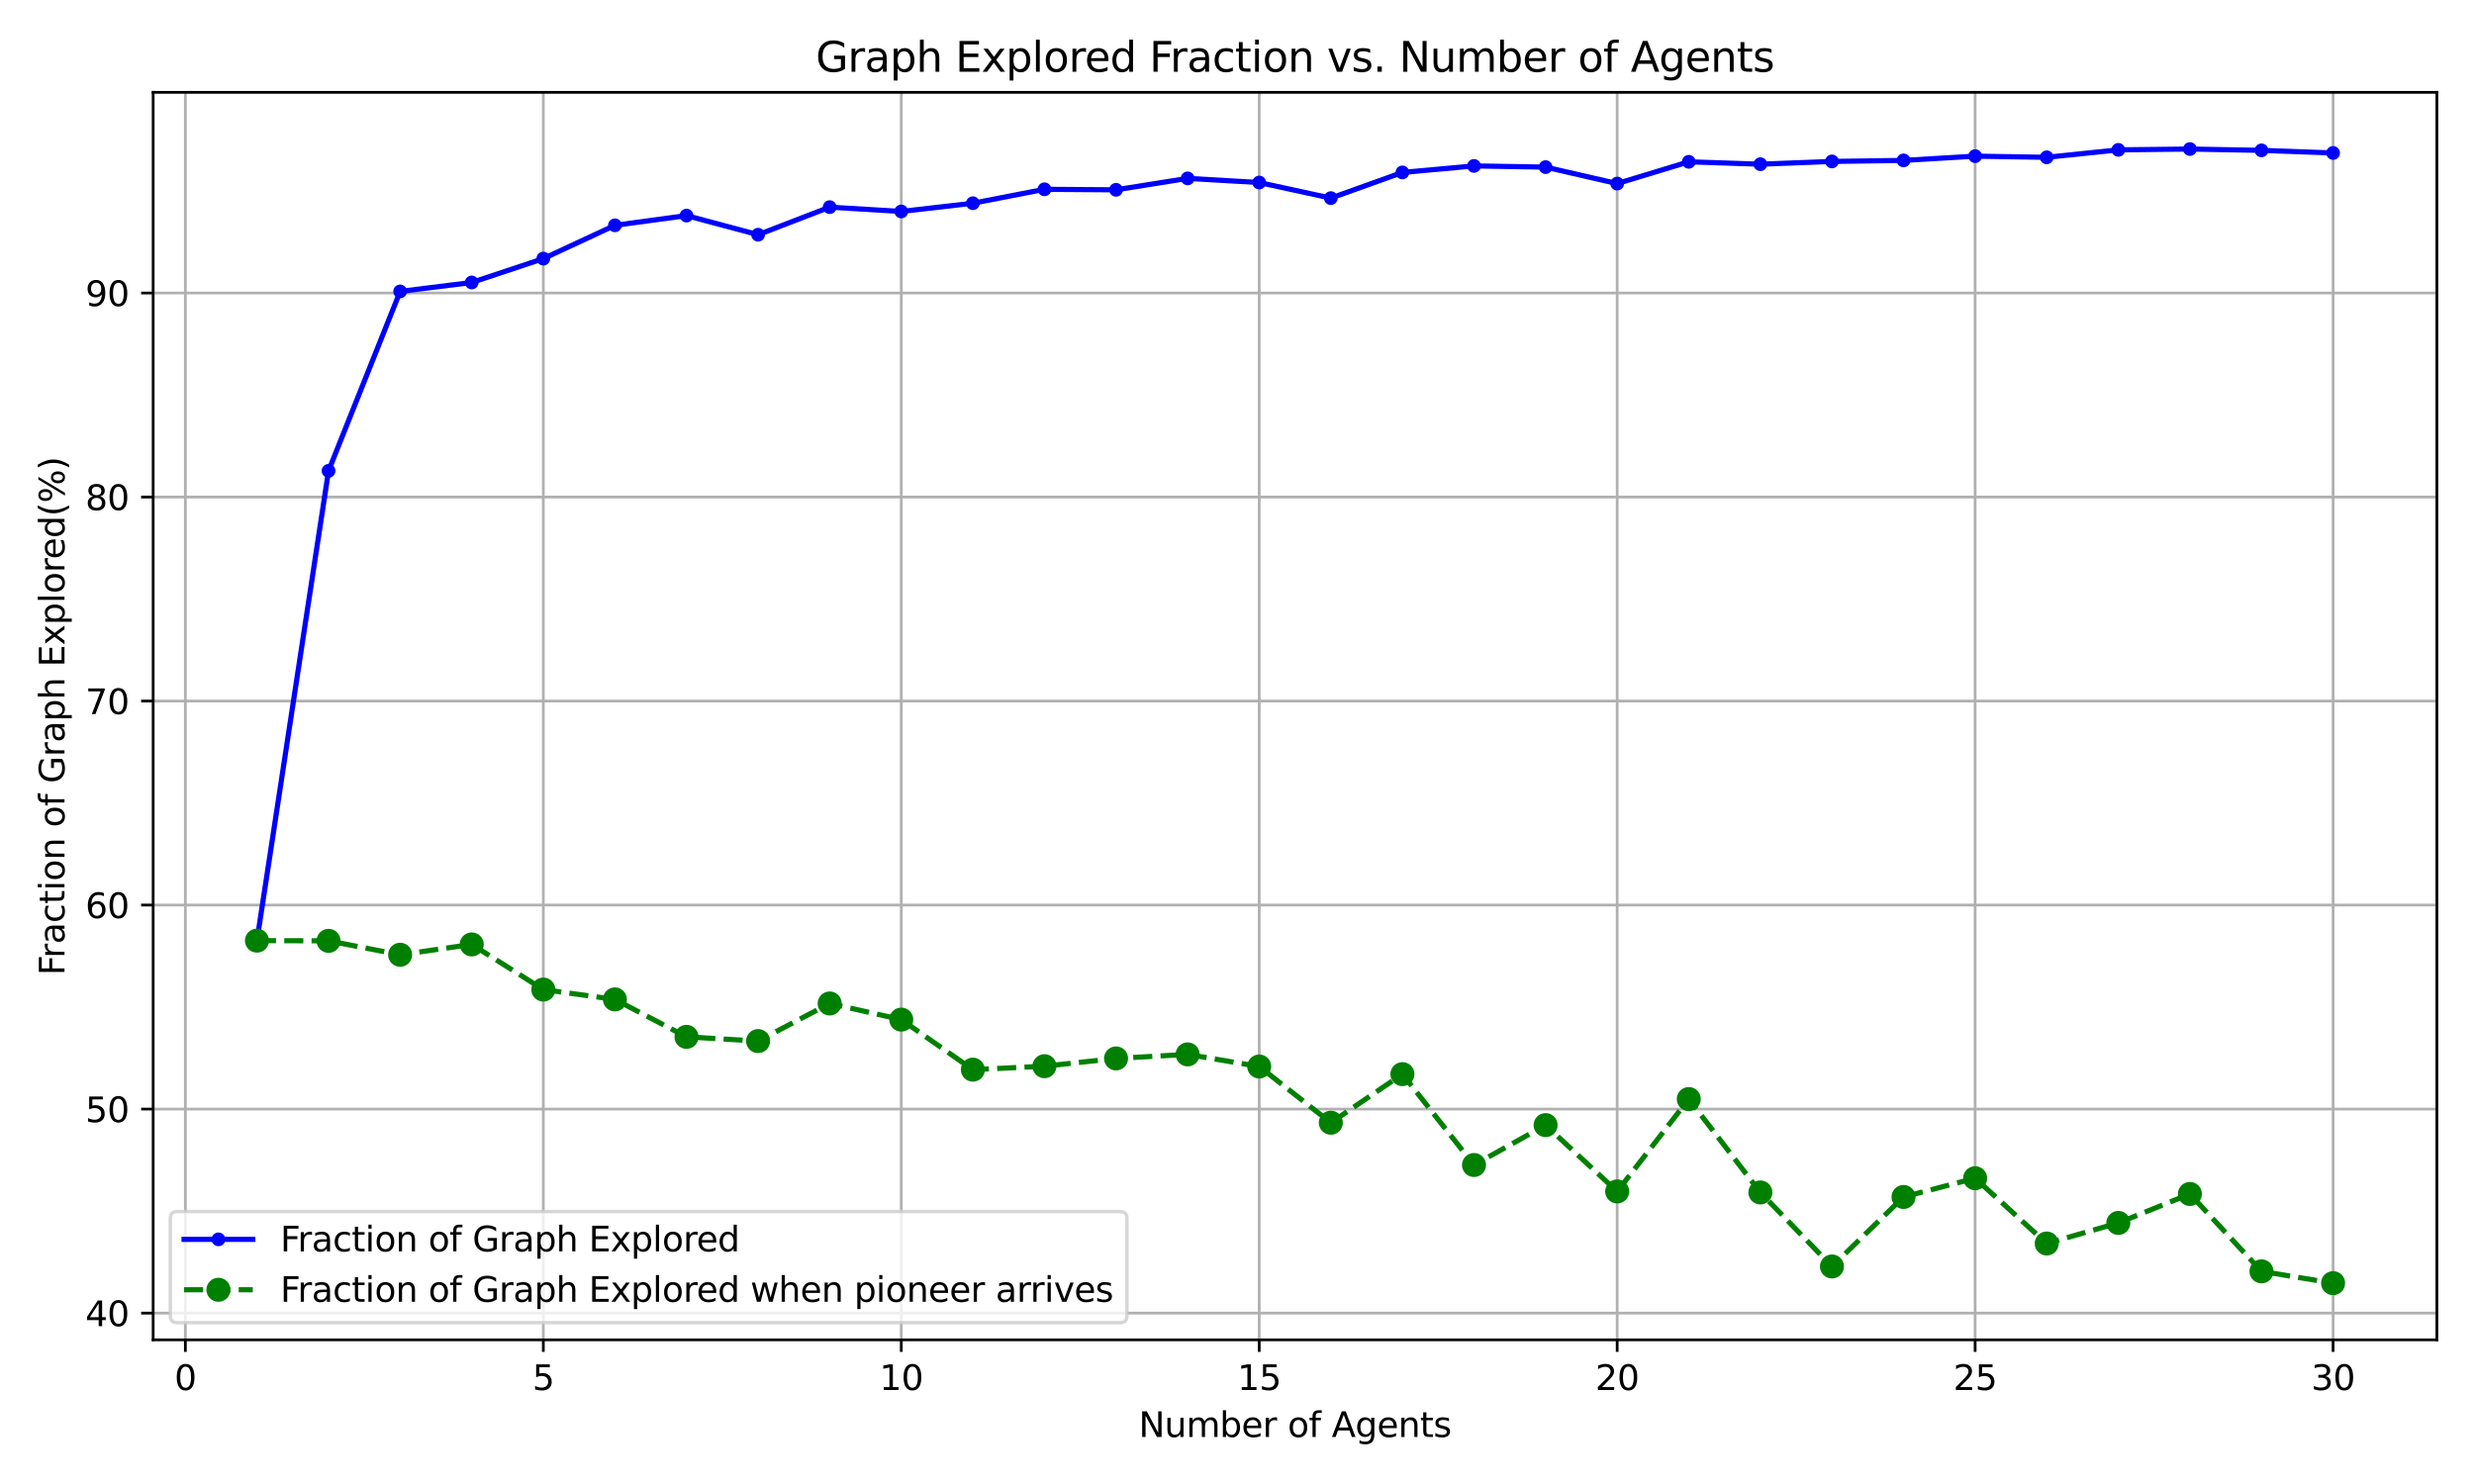 <?xml version="1.0" encoding="utf-8" standalone="no"?>
<!DOCTYPE svg PUBLIC "-//W3C//DTD SVG 1.1//EN"
  "http://www.w3.org/Graphics/SVG/1.1/DTD/svg11.dtd">
<svg xmlns:xlink="http://www.w3.org/1999/xlink" width="720pt" height="432pt" viewBox="0 0 720 432" xmlns="http://www.w3.org/2000/svg" version="1.1">
 <defs>
  <style type="text/css">*{stroke-linejoin: round; stroke-linecap: butt}</style>
 </defs>
 <g id="figure_1">
  <g id="patch_1">
   <path d="M 0 432 
L 720 432 
L 720 0 
L 0 0 
z
" style="fill: #ffffff"/>
  </g>
  <g id="axes_1">
   <g id="patch_2">
    <path d="M 44.57 390.04 
L 709.2 390.04 
L 709.2 26.88 
L 44.57 26.88 
z
" style="fill: #ffffff"/>
   </g>
   <g id="matplotlib.axis_1">
    <g id="xtick_1">
     <g id="line2d_1">
      <path d="M 53.946 390.04 
L 53.946 26.88 
" clip-path="url(#pbe8f9198aa)" style="fill: none; stroke: #b0b0b0; stroke-width: 0.8; stroke-linecap: square"/>
     </g>
     <g id="line2d_2">
      <defs>
       <path id="meb18d3964a" d="M 0 0 
L 0 3.5 
" style="stroke: #000000; stroke-width: 0.8"/>
      </defs>
      <g>
       <use xlink:href="#meb18d3964a" x="53.946" y="390.04" style="stroke: #000000; stroke-width: 0.8"/>
      </g>
     </g>
     <g id="text_1">
      <!-- 0 -->
      <g transform="translate(50.764 404.638) scale(0.1 -0.1)">
       <defs>
        <path id="DejaVuSans-30" d="M 2034 4250 
Q 1547 4250 1301 3770 
Q 1056 3291 1056 2328 
Q 1056 1369 1301 889 
Q 1547 409 2034 409 
Q 2525 409 2770 889 
Q 3016 1369 3016 2328 
Q 3016 3291 2770 3770 
Q 2525 4250 2034 4250 
z
M 2034 4750 
Q 2819 4750 3233 4129 
Q 3647 3509 3647 2328 
Q 3647 1150 3233 529 
Q 2819 -91 2034 -91 
Q 1250 -91 836 529 
Q 422 1150 422 2328 
Q 422 3509 836 4129 
Q 1250 4750 2034 4750 
z
" transform="scale(0.016)"/>
       </defs>
       <use xlink:href="#DejaVuSans-30"/>
      </g>
     </g>
    </g>
    <g id="xtick_2">
     <g id="line2d_3">
      <path d="M 158.12 390.04 
L 158.12 26.88 
" clip-path="url(#pbe8f9198aa)" style="fill: none; stroke: #b0b0b0; stroke-width: 0.8; stroke-linecap: square"/>
     </g>
     <g id="line2d_4">
      <g>
       <use xlink:href="#meb18d3964a" x="158.12" y="390.04" style="stroke: #000000; stroke-width: 0.8"/>
      </g>
     </g>
     <g id="text_2">
      <!-- 5 -->
      <g transform="translate(154.938 404.638) scale(0.1 -0.1)">
       <defs>
        <path id="DejaVuSans-35" d="M 691 4666 
L 3169 4666 
L 3169 4134 
L 1269 4134 
L 1269 2991 
Q 1406 3038 1543 3061 
Q 1681 3084 1819 3084 
Q 2600 3084 3056 2656 
Q 3513 2228 3513 1497 
Q 3513 744 3044 326 
Q 2575 -91 1722 -91 
Q 1428 -91 1123 -41 
Q 819 9 494 109 
L 494 744 
Q 775 591 1075 516 
Q 1375 441 1709 441 
Q 2250 441 2565 725 
Q 2881 1009 2881 1497 
Q 2881 1984 2565 2268 
Q 2250 2553 1709 2553 
Q 1456 2553 1204 2497 
Q 953 2441 691 2322 
L 691 4666 
z
" transform="scale(0.016)"/>
       </defs>
       <use xlink:href="#DejaVuSans-35"/>
      </g>
     </g>
    </g>
    <g id="xtick_3">
     <g id="line2d_5">
      <path d="M 262.294 390.04 
L 262.294 26.88 
" clip-path="url(#pbe8f9198aa)" style="fill: none; stroke: #b0b0b0; stroke-width: 0.8; stroke-linecap: square"/>
     </g>
     <g id="line2d_6">
      <g>
       <use xlink:href="#meb18d3964a" x="262.294" y="390.04" style="stroke: #000000; stroke-width: 0.8"/>
      </g>
     </g>
     <g id="text_3">
      <!-- 10 -->
      <g transform="translate(255.931 404.638) scale(0.1 -0.1)">
       <defs>
        <path id="DejaVuSans-31" d="M 794 531 
L 1825 531 
L 1825 4091 
L 703 3866 
L 703 4441 
L 1819 4666 
L 2450 4666 
L 2450 531 
L 3481 531 
L 3481 0 
L 794 0 
L 794 531 
z
" transform="scale(0.016)"/>
       </defs>
       <use xlink:href="#DejaVuSans-31"/>
       <use xlink:href="#DejaVuSans-30" x="63.623"/>
      </g>
     </g>
    </g>
    <g id="xtick_4">
     <g id="line2d_7">
      <path d="M 366.468 390.04 
L 366.468 26.88 
" clip-path="url(#pbe8f9198aa)" style="fill: none; stroke: #b0b0b0; stroke-width: 0.8; stroke-linecap: square"/>
     </g>
     <g id="line2d_8">
      <g>
       <use xlink:href="#meb18d3964a" x="366.468" y="390.04" style="stroke: #000000; stroke-width: 0.8"/>
      </g>
     </g>
     <g id="text_4">
      <!-- 15 -->
      <g transform="translate(360.105 404.638) scale(0.1 -0.1)">
       <use xlink:href="#DejaVuSans-31"/>
       <use xlink:href="#DejaVuSans-35" x="63.623"/>
      </g>
     </g>
    </g>
    <g id="xtick_5">
     <g id="line2d_9">
      <path d="M 470.642 390.04 
L 470.642 26.88 
" clip-path="url(#pbe8f9198aa)" style="fill: none; stroke: #b0b0b0; stroke-width: 0.8; stroke-linecap: square"/>
     </g>
     <g id="line2d_10">
      <g>
       <use xlink:href="#meb18d3964a" x="470.642" y="390.04" style="stroke: #000000; stroke-width: 0.8"/>
      </g>
     </g>
     <g id="text_5">
      <!-- 20 -->
      <g transform="translate(464.279 404.638) scale(0.1 -0.1)">
       <defs>
        <path id="DejaVuSans-32" d="M 1228 531 
L 3431 531 
L 3431 0 
L 469 0 
L 469 531 
Q 828 903 1448 1529 
Q 2069 2156 2228 2338 
Q 2531 2678 2651 2914 
Q 2772 3150 2772 3378 
Q 2772 3750 2511 3984 
Q 2250 4219 1831 4219 
Q 1534 4219 1204 4116 
Q 875 4013 500 3803 
L 500 4441 
Q 881 4594 1212 4672 
Q 1544 4750 1819 4750 
Q 2544 4750 2975 4387 
Q 3406 4025 3406 3419 
Q 3406 3131 3298 2873 
Q 3191 2616 2906 2266 
Q 2828 2175 2409 1742 
Q 1991 1309 1228 531 
z
" transform="scale(0.016)"/>
       </defs>
       <use xlink:href="#DejaVuSans-32"/>
       <use xlink:href="#DejaVuSans-30" x="63.623"/>
      </g>
     </g>
    </g>
    <g id="xtick_6">
     <g id="line2d_11">
      <path d="M 574.816 390.04 
L 574.816 26.88 
" clip-path="url(#pbe8f9198aa)" style="fill: none; stroke: #b0b0b0; stroke-width: 0.8; stroke-linecap: square"/>
     </g>
     <g id="line2d_12">
      <g>
       <use xlink:href="#meb18d3964a" x="574.816" y="390.04" style="stroke: #000000; stroke-width: 0.8"/>
      </g>
     </g>
     <g id="text_6">
      <!-- 25 -->
      <g transform="translate(568.453 404.638) scale(0.1 -0.1)">
       <use xlink:href="#DejaVuSans-32"/>
       <use xlink:href="#DejaVuSans-35" x="63.623"/>
      </g>
     </g>
    </g>
    <g id="xtick_7">
     <g id="line2d_13">
      <path d="M 678.99 390.04 
L 678.99 26.88 
" clip-path="url(#pbe8f9198aa)" style="fill: none; stroke: #b0b0b0; stroke-width: 0.8; stroke-linecap: square"/>
     </g>
     <g id="line2d_14">
      <g>
       <use xlink:href="#meb18d3964a" x="678.99" y="390.04" style="stroke: #000000; stroke-width: 0.8"/>
      </g>
     </g>
     <g id="text_7">
      <!-- 30 -->
      <g transform="translate(672.627 404.638) scale(0.1 -0.1)">
       <defs>
        <path id="DejaVuSans-33" d="M 2597 2516 
Q 3050 2419 3304 2112 
Q 3559 1806 3559 1356 
Q 3559 666 3084 287 
Q 2609 -91 1734 -91 
Q 1441 -91 1130 -33 
Q 819 25 488 141 
L 488 750 
Q 750 597 1062 519 
Q 1375 441 1716 441 
Q 2309 441 2620 675 
Q 2931 909 2931 1356 
Q 2931 1769 2642 2001 
Q 2353 2234 1838 2234 
L 1294 2234 
L 1294 2753 
L 1863 2753 
Q 2328 2753 2575 2939 
Q 2822 3125 2822 3475 
Q 2822 3834 2567 4026 
Q 2313 4219 1838 4219 
Q 1578 4219 1281 4162 
Q 984 4106 628 3988 
L 628 4550 
Q 988 4650 1302 4700 
Q 1616 4750 1894 4750 
Q 2613 4750 3031 4423 
Q 3450 4097 3450 3541 
Q 3450 3153 3228 2886 
Q 3006 2619 2597 2516 
z
" transform="scale(0.016)"/>
       </defs>
       <use xlink:href="#DejaVuSans-33"/>
       <use xlink:href="#DejaVuSans-30" x="63.623"/>
      </g>
     </g>
    </g>
    <g id="text_8">
     <!-- Number of Agents -->
     <g transform="translate(331.397 418.317) scale(0.1 -0.1)">
      <defs>
       <path id="DejaVuSans-4e" d="M 628 4666 
L 1478 4666 
L 3547 763 
L 3547 4666 
L 4159 4666 
L 4159 0 
L 3309 0 
L 1241 3903 
L 1241 0 
L 628 0 
L 628 4666 
z
" transform="scale(0.016)"/>
       <path id="DejaVuSans-75" d="M 544 1381 
L 544 3500 
L 1119 3500 
L 1119 1403 
Q 1119 906 1312 657 
Q 1506 409 1894 409 
Q 2359 409 2629 706 
Q 2900 1003 2900 1516 
L 2900 3500 
L 3475 3500 
L 3475 0 
L 2900 0 
L 2900 538 
Q 2691 219 2414 64 
Q 2138 -91 1772 -91 
Q 1169 -91 856 284 
Q 544 659 544 1381 
z
M 1991 3584 
L 1991 3584 
z
" transform="scale(0.016)"/>
       <path id="DejaVuSans-6d" d="M 3328 2828 
Q 3544 3216 3844 3400 
Q 4144 3584 4550 3584 
Q 5097 3584 5394 3201 
Q 5691 2819 5691 2113 
L 5691 0 
L 5113 0 
L 5113 2094 
Q 5113 2597 4934 2840 
Q 4756 3084 4391 3084 
Q 3944 3084 3684 2787 
Q 3425 2491 3425 1978 
L 3425 0 
L 2847 0 
L 2847 2094 
Q 2847 2600 2669 2842 
Q 2491 3084 2119 3084 
Q 1678 3084 1418 2786 
Q 1159 2488 1159 1978 
L 1159 0 
L 581 0 
L 581 3500 
L 1159 3500 
L 1159 2956 
Q 1356 3278 1631 3431 
Q 1906 3584 2284 3584 
Q 2666 3584 2933 3390 
Q 3200 3197 3328 2828 
z
" transform="scale(0.016)"/>
       <path id="DejaVuSans-62" d="M 3116 1747 
Q 3116 2381 2855 2742 
Q 2594 3103 2138 3103 
Q 1681 3103 1420 2742 
Q 1159 2381 1159 1747 
Q 1159 1113 1420 752 
Q 1681 391 2138 391 
Q 2594 391 2855 752 
Q 3116 1113 3116 1747 
z
M 1159 2969 
Q 1341 3281 1617 3432 
Q 1894 3584 2278 3584 
Q 2916 3584 3314 3078 
Q 3713 2572 3713 1747 
Q 3713 922 3314 415 
Q 2916 -91 2278 -91 
Q 1894 -91 1617 61 
Q 1341 213 1159 525 
L 1159 0 
L 581 0 
L 581 4863 
L 1159 4863 
L 1159 2969 
z
" transform="scale(0.016)"/>
       <path id="DejaVuSans-65" d="M 3597 1894 
L 3597 1613 
L 953 1613 
Q 991 1019 1311 708 
Q 1631 397 2203 397 
Q 2534 397 2845 478 
Q 3156 559 3463 722 
L 3463 178 
Q 3153 47 2828 -22 
Q 2503 -91 2169 -91 
Q 1331 -91 842 396 
Q 353 884 353 1716 
Q 353 2575 817 3079 
Q 1281 3584 2069 3584 
Q 2775 3584 3186 3129 
Q 3597 2675 3597 1894 
z
M 3022 2063 
Q 3016 2534 2758 2815 
Q 2500 3097 2075 3097 
Q 1594 3097 1305 2825 
Q 1016 2553 972 2059 
L 3022 2063 
z
" transform="scale(0.016)"/>
       <path id="DejaVuSans-72" d="M 2631 2963 
Q 2534 3019 2420 3045 
Q 2306 3072 2169 3072 
Q 1681 3072 1420 2755 
Q 1159 2438 1159 1844 
L 1159 0 
L 581 0 
L 581 3500 
L 1159 3500 
L 1159 2956 
Q 1341 3275 1631 3429 
Q 1922 3584 2338 3584 
Q 2397 3584 2469 3576 
Q 2541 3569 2628 3553 
L 2631 2963 
z
" transform="scale(0.016)"/>
       <path id="DejaVuSans-20" transform="scale(0.016)"/>
       <path id="DejaVuSans-6f" d="M 1959 3097 
Q 1497 3097 1228 2736 
Q 959 2375 959 1747 
Q 959 1119 1226 758 
Q 1494 397 1959 397 
Q 2419 397 2687 759 
Q 2956 1122 2956 1747 
Q 2956 2369 2687 2733 
Q 2419 3097 1959 3097 
z
M 1959 3584 
Q 2709 3584 3137 3096 
Q 3566 2609 3566 1747 
Q 3566 888 3137 398 
Q 2709 -91 1959 -91 
Q 1206 -91 779 398 
Q 353 888 353 1747 
Q 353 2609 779 3096 
Q 1206 3584 1959 3584 
z
" transform="scale(0.016)"/>
       <path id="DejaVuSans-66" d="M 2375 4863 
L 2375 4384 
L 1825 4384 
Q 1516 4384 1395 4259 
Q 1275 4134 1275 3809 
L 1275 3500 
L 2222 3500 
L 2222 3053 
L 1275 3053 
L 1275 0 
L 697 0 
L 697 3053 
L 147 3053 
L 147 3500 
L 697 3500 
L 697 3744 
Q 697 4328 969 4595 
Q 1241 4863 1831 4863 
L 2375 4863 
z
" transform="scale(0.016)"/>
       <path id="DejaVuSans-41" d="M 2188 4044 
L 1331 1722 
L 3047 1722 
L 2188 4044 
z
M 1831 4666 
L 2547 4666 
L 4325 0 
L 3669 0 
L 3244 1197 
L 1141 1197 
L 716 0 
L 50 0 
L 1831 4666 
z
" transform="scale(0.016)"/>
       <path id="DejaVuSans-67" d="M 2906 1791 
Q 2906 2416 2648 2759 
Q 2391 3103 1925 3103 
Q 1463 3103 1205 2759 
Q 947 2416 947 1791 
Q 947 1169 1205 825 
Q 1463 481 1925 481 
Q 2391 481 2648 825 
Q 2906 1169 2906 1791 
z
M 3481 434 
Q 3481 -459 3084 -895 
Q 2688 -1331 1869 -1331 
Q 1566 -1331 1297 -1286 
Q 1028 -1241 775 -1147 
L 775 -588 
Q 1028 -725 1275 -790 
Q 1522 -856 1778 -856 
Q 2344 -856 2625 -561 
Q 2906 -266 2906 331 
L 2906 616 
Q 2728 306 2450 153 
Q 2172 0 1784 0 
Q 1141 0 747 490 
Q 353 981 353 1791 
Q 353 2603 747 3093 
Q 1141 3584 1784 3584 
Q 2172 3584 2450 3431 
Q 2728 3278 2906 2969 
L 2906 3500 
L 3481 3500 
L 3481 434 
z
" transform="scale(0.016)"/>
       <path id="DejaVuSans-6e" d="M 3513 2113 
L 3513 0 
L 2938 0 
L 2938 2094 
Q 2938 2591 2744 2837 
Q 2550 3084 2163 3084 
Q 1697 3084 1428 2787 
Q 1159 2491 1159 1978 
L 1159 0 
L 581 0 
L 581 3500 
L 1159 3500 
L 1159 2956 
Q 1366 3272 1645 3428 
Q 1925 3584 2291 3584 
Q 2894 3584 3203 3211 
Q 3513 2838 3513 2113 
z
" transform="scale(0.016)"/>
       <path id="DejaVuSans-74" d="M 1172 4494 
L 1172 3500 
L 2356 3500 
L 2356 3053 
L 1172 3053 
L 1172 1153 
Q 1172 725 1289 603 
Q 1406 481 1766 481 
L 2356 481 
L 2356 0 
L 1766 0 
Q 1100 0 847 248 
Q 594 497 594 1153 
L 594 3053 
L 172 3053 
L 172 3500 
L 594 3500 
L 594 4494 
L 1172 4494 
z
" transform="scale(0.016)"/>
       <path id="DejaVuSans-73" d="M 2834 3397 
L 2834 2853 
Q 2591 2978 2328 3040 
Q 2066 3103 1784 3103 
Q 1356 3103 1142 2972 
Q 928 2841 928 2578 
Q 928 2378 1081 2264 
Q 1234 2150 1697 2047 
L 1894 2003 
Q 2506 1872 2764 1633 
Q 3022 1394 3022 966 
Q 3022 478 2636 193 
Q 2250 -91 1575 -91 
Q 1294 -91 989 -36 
Q 684 19 347 128 
L 347 722 
Q 666 556 975 473 
Q 1284 391 1588 391 
Q 1994 391 2212 530 
Q 2431 669 2431 922 
Q 2431 1156 2273 1281 
Q 2116 1406 1581 1522 
L 1381 1569 
Q 847 1681 609 1914 
Q 372 2147 372 2553 
Q 372 3047 722 3315 
Q 1072 3584 1716 3584 
Q 2034 3584 2315 3537 
Q 2597 3491 2834 3397 
z
" transform="scale(0.016)"/>
      </defs>
      <use xlink:href="#DejaVuSans-4e"/>
      <use xlink:href="#DejaVuSans-75" x="74.805"/>
      <use xlink:href="#DejaVuSans-6d" x="138.184"/>
      <use xlink:href="#DejaVuSans-62" x="235.596"/>
      <use xlink:href="#DejaVuSans-65" x="299.072"/>
      <use xlink:href="#DejaVuSans-72" x="360.596"/>
      <use xlink:href="#DejaVuSans-20" x="401.709"/>
      <use xlink:href="#DejaVuSans-6f" x="433.496"/>
      <use xlink:href="#DejaVuSans-66" x="494.678"/>
      <use xlink:href="#DejaVuSans-20" x="529.883"/>
      <use xlink:href="#DejaVuSans-41" x="561.67"/>
      <use xlink:href="#DejaVuSans-67" x="630.078"/>
      <use xlink:href="#DejaVuSans-65" x="693.555"/>
      <use xlink:href="#DejaVuSans-6e" x="755.078"/>
      <use xlink:href="#DejaVuSans-74" x="818.457"/>
      <use xlink:href="#DejaVuSans-73" x="857.666"/>
     </g>
    </g>
   </g>
   <g id="matplotlib.axis_2">
    <g id="ytick_1">
     <g id="line2d_15">
      <path d="M 44.57 382.248 
L 709.2 382.248 
" clip-path="url(#pbe8f9198aa)" style="fill: none; stroke: #b0b0b0; stroke-width: 0.8; stroke-linecap: square"/>
     </g>
     <g id="line2d_16">
      <defs>
       <path id="m10acac7d52" d="M 0 0 
L -3.5 0 
" style="stroke: #000000; stroke-width: 0.8"/>
      </defs>
      <g>
       <use xlink:href="#m10acac7d52" x="44.57" y="382.248" style="stroke: #000000; stroke-width: 0.8"/>
      </g>
     </g>
     <g id="text_9">
      <!-- 40 -->
      <g transform="translate(24.845 386.047) scale(0.1 -0.1)">
       <defs>
        <path id="DejaVuSans-34" d="M 2419 4116 
L 825 1625 
L 2419 1625 
L 2419 4116 
z
M 2253 4666 
L 3047 4666 
L 3047 1625 
L 3713 1625 
L 3713 1100 
L 3047 1100 
L 3047 0 
L 2419 0 
L 2419 1100 
L 313 1100 
L 313 1709 
L 2253 4666 
z
" transform="scale(0.016)"/>
       </defs>
       <use xlink:href="#DejaVuSans-34"/>
       <use xlink:href="#DejaVuSans-30" x="63.623"/>
      </g>
     </g>
    </g>
    <g id="ytick_2">
     <g id="line2d_17">
      <path d="M 44.57 322.857 
L 709.2 322.857 
" clip-path="url(#pbe8f9198aa)" style="fill: none; stroke: #b0b0b0; stroke-width: 0.8; stroke-linecap: square"/>
     </g>
     <g id="line2d_18">
      <g>
       <use xlink:href="#m10acac7d52" x="44.57" y="322.857" style="stroke: #000000; stroke-width: 0.8"/>
      </g>
     </g>
     <g id="text_10">
      <!-- 50 -->
      <g transform="translate(24.845 326.656) scale(0.1 -0.1)">
       <use xlink:href="#DejaVuSans-35"/>
       <use xlink:href="#DejaVuSans-30" x="63.623"/>
      </g>
     </g>
    </g>
    <g id="ytick_3">
     <g id="line2d_19">
      <path d="M 44.57 263.467 
L 709.2 263.467 
" clip-path="url(#pbe8f9198aa)" style="fill: none; stroke: #b0b0b0; stroke-width: 0.8; stroke-linecap: square"/>
     </g>
     <g id="line2d_20">
      <g>
       <use xlink:href="#m10acac7d52" x="44.57" y="263.467" style="stroke: #000000; stroke-width: 0.8"/>
      </g>
     </g>
     <g id="text_11">
      <!-- 60 -->
      <g transform="translate(24.845 267.266) scale(0.1 -0.1)">
       <defs>
        <path id="DejaVuSans-36" d="M 2113 2584 
Q 1688 2584 1439 2293 
Q 1191 2003 1191 1497 
Q 1191 994 1439 701 
Q 1688 409 2113 409 
Q 2538 409 2786 701 
Q 3034 994 3034 1497 
Q 3034 2003 2786 2293 
Q 2538 2584 2113 2584 
z
M 3366 4563 
L 3366 3988 
Q 3128 4100 2886 4159 
Q 2644 4219 2406 4219 
Q 1781 4219 1451 3797 
Q 1122 3375 1075 2522 
Q 1259 2794 1537 2939 
Q 1816 3084 2150 3084 
Q 2853 3084 3261 2657 
Q 3669 2231 3669 1497 
Q 3669 778 3244 343 
Q 2819 -91 2113 -91 
Q 1303 -91 875 529 
Q 447 1150 447 2328 
Q 447 3434 972 4092 
Q 1497 4750 2381 4750 
Q 2619 4750 2861 4703 
Q 3103 4656 3366 4563 
z
" transform="scale(0.016)"/>
       </defs>
       <use xlink:href="#DejaVuSans-36"/>
       <use xlink:href="#DejaVuSans-30" x="63.623"/>
      </g>
     </g>
    </g>
    <g id="ytick_4">
     <g id="line2d_21">
      <path d="M 44.57 204.076 
L 709.2 204.076 
" clip-path="url(#pbe8f9198aa)" style="fill: none; stroke: #b0b0b0; stroke-width: 0.8; stroke-linecap: square"/>
     </g>
     <g id="line2d_22">
      <g>
       <use xlink:href="#m10acac7d52" x="44.57" y="204.076" style="stroke: #000000; stroke-width: 0.8"/>
      </g>
     </g>
     <g id="text_12">
      <!-- 70 -->
      <g transform="translate(24.845 207.876) scale(0.1 -0.1)">
       <defs>
        <path id="DejaVuSans-37" d="M 525 4666 
L 3525 4666 
L 3525 4397 
L 1831 0 
L 1172 0 
L 2766 4134 
L 525 4134 
L 525 4666 
z
" transform="scale(0.016)"/>
       </defs>
       <use xlink:href="#DejaVuSans-37"/>
       <use xlink:href="#DejaVuSans-30" x="63.623"/>
      </g>
     </g>
    </g>
    <g id="ytick_5">
     <g id="line2d_23">
      <path d="M 44.57 144.686 
L 709.2 144.686 
" clip-path="url(#pbe8f9198aa)" style="fill: none; stroke: #b0b0b0; stroke-width: 0.8; stroke-linecap: square"/>
     </g>
     <g id="line2d_24">
      <g>
       <use xlink:href="#m10acac7d52" x="44.57" y="144.686" style="stroke: #000000; stroke-width: 0.8"/>
      </g>
     </g>
     <g id="text_13">
      <!-- 80 -->
      <g transform="translate(24.845 148.485) scale(0.1 -0.1)">
       <defs>
        <path id="DejaVuSans-38" d="M 2034 2216 
Q 1584 2216 1326 1975 
Q 1069 1734 1069 1313 
Q 1069 891 1326 650 
Q 1584 409 2034 409 
Q 2484 409 2743 651 
Q 3003 894 3003 1313 
Q 3003 1734 2745 1975 
Q 2488 2216 2034 2216 
z
M 1403 2484 
Q 997 2584 770 2862 
Q 544 3141 544 3541 
Q 544 4100 942 4425 
Q 1341 4750 2034 4750 
Q 2731 4750 3128 4425 
Q 3525 4100 3525 3541 
Q 3525 3141 3298 2862 
Q 3072 2584 2669 2484 
Q 3125 2378 3379 2068 
Q 3634 1759 3634 1313 
Q 3634 634 3220 271 
Q 2806 -91 2034 -91 
Q 1263 -91 848 271 
Q 434 634 434 1313 
Q 434 1759 690 2068 
Q 947 2378 1403 2484 
z
M 1172 3481 
Q 1172 3119 1398 2916 
Q 1625 2713 2034 2713 
Q 2441 2713 2670 2916 
Q 2900 3119 2900 3481 
Q 2900 3844 2670 4047 
Q 2441 4250 2034 4250 
Q 1625 4250 1398 4047 
Q 1172 3844 1172 3481 
z
" transform="scale(0.016)"/>
       </defs>
       <use xlink:href="#DejaVuSans-38"/>
       <use xlink:href="#DejaVuSans-30" x="63.623"/>
      </g>
     </g>
    </g>
    <g id="ytick_6">
     <g id="line2d_25">
      <path d="M 44.57 85.296 
L 709.2 85.296 
" clip-path="url(#pbe8f9198aa)" style="fill: none; stroke: #b0b0b0; stroke-width: 0.8; stroke-linecap: square"/>
     </g>
     <g id="line2d_26">
      <g>
       <use xlink:href="#m10acac7d52" x="44.57" y="85.296" style="stroke: #000000; stroke-width: 0.8"/>
      </g>
     </g>
     <g id="text_14">
      <!-- 90 -->
      <g transform="translate(24.845 89.095) scale(0.1 -0.1)">
       <defs>
        <path id="DejaVuSans-39" d="M 703 97 
L 703 672 
Q 941 559 1184 500 
Q 1428 441 1663 441 
Q 2288 441 2617 861 
Q 2947 1281 2994 2138 
Q 2813 1869 2534 1725 
Q 2256 1581 1919 1581 
Q 1219 1581 811 2004 
Q 403 2428 403 3163 
Q 403 3881 828 4315 
Q 1253 4750 1959 4750 
Q 2769 4750 3195 4129 
Q 3622 3509 3622 2328 
Q 3622 1225 3098 567 
Q 2575 -91 1691 -91 
Q 1453 -91 1209 -44 
Q 966 3 703 97 
z
M 1959 2075 
Q 2384 2075 2632 2365 
Q 2881 2656 2881 3163 
Q 2881 3666 2632 3958 
Q 2384 4250 1959 4250 
Q 1534 4250 1286 3958 
Q 1038 3666 1038 3163 
Q 1038 2656 1286 2365 
Q 1534 2075 1959 2075 
z
" transform="scale(0.016)"/>
       </defs>
       <use xlink:href="#DejaVuSans-39"/>
       <use xlink:href="#DejaVuSans-30" x="63.623"/>
      </g>
     </g>
    </g>
    <g id="text_15">
     <!-- Fraction of Graph Explored(%) -->
     <g transform="translate(18.765 283.93) rotate(-90) scale(0.1 -0.1)">
      <defs>
       <path id="DejaVuSans-46" d="M 628 4666 
L 3309 4666 
L 3309 4134 
L 1259 4134 
L 1259 2759 
L 3109 2759 
L 3109 2228 
L 1259 2228 
L 1259 0 
L 628 0 
L 628 4666 
z
" transform="scale(0.016)"/>
       <path id="DejaVuSans-61" d="M 2194 1759 
Q 1497 1759 1228 1600 
Q 959 1441 959 1056 
Q 959 750 1161 570 
Q 1363 391 1709 391 
Q 2188 391 2477 730 
Q 2766 1069 2766 1631 
L 2766 1759 
L 2194 1759 
z
M 3341 1997 
L 3341 0 
L 2766 0 
L 2766 531 
Q 2569 213 2275 61 
Q 1981 -91 1556 -91 
Q 1019 -91 701 211 
Q 384 513 384 1019 
Q 384 1609 779 1909 
Q 1175 2209 1959 2209 
L 2766 2209 
L 2766 2266 
Q 2766 2663 2505 2880 
Q 2244 3097 1772 3097 
Q 1472 3097 1187 3025 
Q 903 2953 641 2809 
L 641 3341 
Q 956 3463 1253 3523 
Q 1550 3584 1831 3584 
Q 2591 3584 2966 3190 
Q 3341 2797 3341 1997 
z
" transform="scale(0.016)"/>
       <path id="DejaVuSans-63" d="M 3122 3366 
L 3122 2828 
Q 2878 2963 2633 3030 
Q 2388 3097 2138 3097 
Q 1578 3097 1268 2742 
Q 959 2388 959 1747 
Q 959 1106 1268 751 
Q 1578 397 2138 397 
Q 2388 397 2633 464 
Q 2878 531 3122 666 
L 3122 134 
Q 2881 22 2623 -34 
Q 2366 -91 2075 -91 
Q 1284 -91 818 406 
Q 353 903 353 1747 
Q 353 2603 823 3093 
Q 1294 3584 2113 3584 
Q 2378 3584 2631 3529 
Q 2884 3475 3122 3366 
z
" transform="scale(0.016)"/>
       <path id="DejaVuSans-69" d="M 603 3500 
L 1178 3500 
L 1178 0 
L 603 0 
L 603 3500 
z
M 603 4863 
L 1178 4863 
L 1178 4134 
L 603 4134 
L 603 4863 
z
" transform="scale(0.016)"/>
       <path id="DejaVuSans-47" d="M 3809 666 
L 3809 1919 
L 2778 1919 
L 2778 2438 
L 4434 2438 
L 4434 434 
Q 4069 175 3628 42 
Q 3188 -91 2688 -91 
Q 1594 -91 976 548 
Q 359 1188 359 2328 
Q 359 3472 976 4111 
Q 1594 4750 2688 4750 
Q 3144 4750 3555 4637 
Q 3966 4525 4313 4306 
L 4313 3634 
Q 3963 3931 3569 4081 
Q 3175 4231 2741 4231 
Q 1884 4231 1454 3753 
Q 1025 3275 1025 2328 
Q 1025 1384 1454 906 
Q 1884 428 2741 428 
Q 3075 428 3337 486 
Q 3600 544 3809 666 
z
" transform="scale(0.016)"/>
       <path id="DejaVuSans-70" d="M 1159 525 
L 1159 -1331 
L 581 -1331 
L 581 3500 
L 1159 3500 
L 1159 2969 
Q 1341 3281 1617 3432 
Q 1894 3584 2278 3584 
Q 2916 3584 3314 3078 
Q 3713 2572 3713 1747 
Q 3713 922 3314 415 
Q 2916 -91 2278 -91 
Q 1894 -91 1617 61 
Q 1341 213 1159 525 
z
M 3116 1747 
Q 3116 2381 2855 2742 
Q 2594 3103 2138 3103 
Q 1681 3103 1420 2742 
Q 1159 2381 1159 1747 
Q 1159 1113 1420 752 
Q 1681 391 2138 391 
Q 2594 391 2855 752 
Q 3116 1113 3116 1747 
z
" transform="scale(0.016)"/>
       <path id="DejaVuSans-68" d="M 3513 2113 
L 3513 0 
L 2938 0 
L 2938 2094 
Q 2938 2591 2744 2837 
Q 2550 3084 2163 3084 
Q 1697 3084 1428 2787 
Q 1159 2491 1159 1978 
L 1159 0 
L 581 0 
L 581 4863 
L 1159 4863 
L 1159 2956 
Q 1366 3272 1645 3428 
Q 1925 3584 2291 3584 
Q 2894 3584 3203 3211 
Q 3513 2838 3513 2113 
z
" transform="scale(0.016)"/>
       <path id="DejaVuSans-45" d="M 628 4666 
L 3578 4666 
L 3578 4134 
L 1259 4134 
L 1259 2753 
L 3481 2753 
L 3481 2222 
L 1259 2222 
L 1259 531 
L 3634 531 
L 3634 0 
L 628 0 
L 628 4666 
z
" transform="scale(0.016)"/>
       <path id="DejaVuSans-78" d="M 3513 3500 
L 2247 1797 
L 3578 0 
L 2900 0 
L 1881 1375 
L 863 0 
L 184 0 
L 1544 1831 
L 300 3500 
L 978 3500 
L 1906 2253 
L 2834 3500 
L 3513 3500 
z
" transform="scale(0.016)"/>
       <path id="DejaVuSans-6c" d="M 603 4863 
L 1178 4863 
L 1178 0 
L 603 0 
L 603 4863 
z
" transform="scale(0.016)"/>
       <path id="DejaVuSans-64" d="M 2906 2969 
L 2906 4863 
L 3481 4863 
L 3481 0 
L 2906 0 
L 2906 525 
Q 2725 213 2448 61 
Q 2172 -91 1784 -91 
Q 1150 -91 751 415 
Q 353 922 353 1747 
Q 353 2572 751 3078 
Q 1150 3584 1784 3584 
Q 2172 3584 2448 3432 
Q 2725 3281 2906 2969 
z
M 947 1747 
Q 947 1113 1208 752 
Q 1469 391 1925 391 
Q 2381 391 2643 752 
Q 2906 1113 2906 1747 
Q 2906 2381 2643 2742 
Q 2381 3103 1925 3103 
Q 1469 3103 1208 2742 
Q 947 2381 947 1747 
z
" transform="scale(0.016)"/>
       <path id="DejaVuSans-28" d="M 1984 4856 
Q 1566 4138 1362 3434 
Q 1159 2731 1159 2009 
Q 1159 1288 1364 580 
Q 1569 -128 1984 -844 
L 1484 -844 
Q 1016 -109 783 600 
Q 550 1309 550 2009 
Q 550 2706 781 3412 
Q 1013 4119 1484 4856 
L 1984 4856 
z
" transform="scale(0.016)"/>
       <path id="DejaVuSans-25" d="M 4653 2053 
Q 4381 2053 4226 1822 
Q 4072 1591 4072 1178 
Q 4072 772 4226 539 
Q 4381 306 4653 306 
Q 4919 306 5073 539 
Q 5228 772 5228 1178 
Q 5228 1588 5073 1820 
Q 4919 2053 4653 2053 
z
M 4653 2450 
Q 5147 2450 5437 2106 
Q 5728 1763 5728 1178 
Q 5728 594 5436 251 
Q 5144 -91 4653 -91 
Q 4153 -91 3862 251 
Q 3572 594 3572 1178 
Q 3572 1766 3864 2108 
Q 4156 2450 4653 2450 
z
M 1428 4353 
Q 1159 4353 1004 4120 
Q 850 3888 850 3481 
Q 850 3069 1003 2837 
Q 1156 2606 1428 2606 
Q 1700 2606 1854 2837 
Q 2009 3069 2009 3481 
Q 2009 3884 1853 4118 
Q 1697 4353 1428 4353 
z
M 4250 4750 
L 4750 4750 
L 1831 -91 
L 1331 -91 
L 4250 4750 
z
M 1428 4750 
Q 1922 4750 2215 4408 
Q 2509 4066 2509 3481 
Q 2509 2891 2217 2550 
Q 1925 2209 1428 2209 
Q 931 2209 642 2551 
Q 353 2894 353 3481 
Q 353 4063 643 4406 
Q 934 4750 1428 4750 
z
" transform="scale(0.016)"/>
       <path id="DejaVuSans-29" d="M 513 4856 
L 1013 4856 
Q 1481 4119 1714 3412 
Q 1947 2706 1947 2009 
Q 1947 1309 1714 600 
Q 1481 -109 1013 -844 
L 513 -844 
Q 928 -128 1133 580 
Q 1338 1288 1338 2009 
Q 1338 2731 1133 3434 
Q 928 4138 513 4856 
z
" transform="scale(0.016)"/>
      </defs>
      <use xlink:href="#DejaVuSans-46"/>
      <use xlink:href="#DejaVuSans-72" x="50.27"/>
      <use xlink:href="#DejaVuSans-61" x="91.383"/>
      <use xlink:href="#DejaVuSans-63" x="152.662"/>
      <use xlink:href="#DejaVuSans-74" x="207.643"/>
      <use xlink:href="#DejaVuSans-69" x="246.852"/>
      <use xlink:href="#DejaVuSans-6f" x="274.635"/>
      <use xlink:href="#DejaVuSans-6e" x="335.816"/>
      <use xlink:href="#DejaVuSans-20" x="399.195"/>
      <use xlink:href="#DejaVuSans-6f" x="430.982"/>
      <use xlink:href="#DejaVuSans-66" x="492.164"/>
      <use xlink:href="#DejaVuSans-20" x="527.369"/>
      <use xlink:href="#DejaVuSans-47" x="559.156"/>
      <use xlink:href="#DejaVuSans-72" x="636.646"/>
      <use xlink:href="#DejaVuSans-61" x="677.76"/>
      <use xlink:href="#DejaVuSans-70" x="739.039"/>
      <use xlink:href="#DejaVuSans-68" x="802.516"/>
      <use xlink:href="#DejaVuSans-20" x="865.895"/>
      <use xlink:href="#DejaVuSans-45" x="897.682"/>
      <use xlink:href="#DejaVuSans-78" x="960.865"/>
      <use xlink:href="#DejaVuSans-70" x="1020.045"/>
      <use xlink:href="#DejaVuSans-6c" x="1083.521"/>
      <use xlink:href="#DejaVuSans-6f" x="1111.305"/>
      <use xlink:href="#DejaVuSans-72" x="1172.486"/>
      <use xlink:href="#DejaVuSans-65" x="1211.35"/>
      <use xlink:href="#DejaVuSans-64" x="1272.873"/>
      <use xlink:href="#DejaVuSans-28" x="1336.35"/>
      <use xlink:href="#DejaVuSans-25" x="1375.363"/>
      <use xlink:href="#DejaVuSans-29" x="1470.383"/>
     </g>
    </g>
   </g>
   <g id="line2d_27">
    <path d="M 74.78 273.82 
L 95.615 137.068 
L 116.45 84.835 
L 137.285 82.229 
L 158.12 75.285 
L 178.954 65.591 
L 199.789 62.758 
L 220.624 68.327 
L 241.459 60.299 
L 262.294 61.556 
L 283.128 59.158 
L 303.963 55.11 
L 324.798 55.256 
L 345.633 51.927 
L 366.468 53.134 
L 387.302 57.671 
L 408.137 50.197 
L 428.972 48.3 
L 449.807 48.65 
L 470.642 53.438 
L 491.476 47.102 
L 512.311 47.799 
L 533.146 46.995 
L 553.981 46.696 
L 574.816 45.458 
L 595.65 45.796 
L 616.485 43.625 
L 637.32 43.387 
L 658.155 43.771 
L 678.99 44.53 
" clip-path="url(#pbe8f9198aa)" style="fill: none; stroke: #0000ff; stroke-width: 1.5; stroke-linecap: square"/>
    <defs>
     <path id="m6ed0f0cbe1" d="M 0 1.5 
C 0.398 1.5 0.779 1.342 1.061 1.061 
C 1.342 0.779 1.5 0.398 1.5 0 
C 1.5 -0.398 1.342 -0.779 1.061 -1.061 
C 0.779 -1.342 0.398 -1.5 0 -1.5 
C -0.398 -1.5 -0.779 -1.342 -1.061 -1.061 
C -1.342 -0.779 -1.5 -0.398 -1.5 0 
C -1.5 0.398 -1.342 0.779 -1.061 1.061 
C -0.779 1.342 -0.398 1.5 0 1.5 
z
" style="stroke: #0000ff"/>
    </defs>
    <g clip-path="url(#pbe8f9198aa)">
     <use xlink:href="#m6ed0f0cbe1" x="74.78" y="273.82" style="fill: #0000ff; stroke: #0000ff"/>
     <use xlink:href="#m6ed0f0cbe1" x="95.615" y="137.068" style="fill: #0000ff; stroke: #0000ff"/>
     <use xlink:href="#m6ed0f0cbe1" x="116.45" y="84.835" style="fill: #0000ff; stroke: #0000ff"/>
     <use xlink:href="#m6ed0f0cbe1" x="137.285" y="82.229" style="fill: #0000ff; stroke: #0000ff"/>
     <use xlink:href="#m6ed0f0cbe1" x="158.12" y="75.285" style="fill: #0000ff; stroke: #0000ff"/>
     <use xlink:href="#m6ed0f0cbe1" x="178.954" y="65.591" style="fill: #0000ff; stroke: #0000ff"/>
     <use xlink:href="#m6ed0f0cbe1" x="199.789" y="62.758" style="fill: #0000ff; stroke: #0000ff"/>
     <use xlink:href="#m6ed0f0cbe1" x="220.624" y="68.327" style="fill: #0000ff; stroke: #0000ff"/>
     <use xlink:href="#m6ed0f0cbe1" x="241.459" y="60.299" style="fill: #0000ff; stroke: #0000ff"/>
     <use xlink:href="#m6ed0f0cbe1" x="262.294" y="61.556" style="fill: #0000ff; stroke: #0000ff"/>
     <use xlink:href="#m6ed0f0cbe1" x="283.128" y="59.158" style="fill: #0000ff; stroke: #0000ff"/>
     <use xlink:href="#m6ed0f0cbe1" x="303.963" y="55.11" style="fill: #0000ff; stroke: #0000ff"/>
     <use xlink:href="#m6ed0f0cbe1" x="324.798" y="55.256" style="fill: #0000ff; stroke: #0000ff"/>
     <use xlink:href="#m6ed0f0cbe1" x="345.633" y="51.927" style="fill: #0000ff; stroke: #0000ff"/>
     <use xlink:href="#m6ed0f0cbe1" x="366.468" y="53.134" style="fill: #0000ff; stroke: #0000ff"/>
     <use xlink:href="#m6ed0f0cbe1" x="387.302" y="57.671" style="fill: #0000ff; stroke: #0000ff"/>
     <use xlink:href="#m6ed0f0cbe1" x="408.137" y="50.197" style="fill: #0000ff; stroke: #0000ff"/>
     <use xlink:href="#m6ed0f0cbe1" x="428.972" y="48.3" style="fill: #0000ff; stroke: #0000ff"/>
     <use xlink:href="#m6ed0f0cbe1" x="449.807" y="48.65" style="fill: #0000ff; stroke: #0000ff"/>
     <use xlink:href="#m6ed0f0cbe1" x="470.642" y="53.438" style="fill: #0000ff; stroke: #0000ff"/>
     <use xlink:href="#m6ed0f0cbe1" x="491.476" y="47.102" style="fill: #0000ff; stroke: #0000ff"/>
     <use xlink:href="#m6ed0f0cbe1" x="512.311" y="47.799" style="fill: #0000ff; stroke: #0000ff"/>
     <use xlink:href="#m6ed0f0cbe1" x="533.146" y="46.995" style="fill: #0000ff; stroke: #0000ff"/>
     <use xlink:href="#m6ed0f0cbe1" x="553.981" y="46.696" style="fill: #0000ff; stroke: #0000ff"/>
     <use xlink:href="#m6ed0f0cbe1" x="574.816" y="45.458" style="fill: #0000ff; stroke: #0000ff"/>
     <use xlink:href="#m6ed0f0cbe1" x="595.65" y="45.796" style="fill: #0000ff; stroke: #0000ff"/>
     <use xlink:href="#m6ed0f0cbe1" x="616.485" y="43.625" style="fill: #0000ff; stroke: #0000ff"/>
     <use xlink:href="#m6ed0f0cbe1" x="637.32" y="43.387" style="fill: #0000ff; stroke: #0000ff"/>
     <use xlink:href="#m6ed0f0cbe1" x="658.155" y="43.771" style="fill: #0000ff; stroke: #0000ff"/>
     <use xlink:href="#m6ed0f0cbe1" x="678.99" y="44.53" style="fill: #0000ff; stroke: #0000ff"/>
    </g>
   </g>
   <g id="line2d_28">
    <path d="M 74.78 273.82 
L 95.615 273.885 
L 116.45 277.935 
L 137.285 274.928 
L 158.12 288.069 
L 178.954 290.935 
L 199.789 301.835 
L 220.624 303.06 
L 241.459 292.119 
L 262.294 296.813 
L 283.128 311.38 
L 303.963 310.375 
L 324.798 308.113 
L 345.633 306.938 
L 366.468 310.464 
L 387.302 326.824 
L 408.137 312.687 
L 428.972 339.145 
L 449.807 327.526 
L 470.642 346.834 
L 491.476 319.945 
L 512.311 347.127 
L 533.146 368.676 
L 553.981 348.443 
L 574.816 342.99 
L 595.65 361.988 
L 616.485 356 
L 637.32 347.571 
L 658.155 370.096 
L 678.99 373.533 
" clip-path="url(#pbe8f9198aa)" style="fill: none; stroke-dasharray: 5.55,2.4; stroke-dashoffset: 0; stroke: #008000; stroke-width: 1.5"/>
    <defs>
     <path id="m9c5510dffb" d="M 0 3 
C 0.796 3 1.559 2.684 2.121 2.121 
C 2.684 1.559 3 0.796 3 0 
C 3 -0.796 2.684 -1.559 2.121 -2.121 
C 1.559 -2.684 0.796 -3 0 -3 
C -0.796 -3 -1.559 -2.684 -2.121 -2.121 
C -2.684 -1.559 -3 -0.796 -3 0 
C -3 0.796 -2.684 1.559 -2.121 2.121 
C -1.559 2.684 -0.796 3 0 3 
z
" style="stroke: #008000"/>
    </defs>
    <g clip-path="url(#pbe8f9198aa)">
     <use xlink:href="#m9c5510dffb" x="74.78" y="273.82" style="fill: #008000; stroke: #008000"/>
     <use xlink:href="#m9c5510dffb" x="95.615" y="273.885" style="fill: #008000; stroke: #008000"/>
     <use xlink:href="#m9c5510dffb" x="116.45" y="277.935" style="fill: #008000; stroke: #008000"/>
     <use xlink:href="#m9c5510dffb" x="137.285" y="274.928" style="fill: #008000; stroke: #008000"/>
     <use xlink:href="#m9c5510dffb" x="158.12" y="288.069" style="fill: #008000; stroke: #008000"/>
     <use xlink:href="#m9c5510dffb" x="178.954" y="290.935" style="fill: #008000; stroke: #008000"/>
     <use xlink:href="#m9c5510dffb" x="199.789" y="301.835" style="fill: #008000; stroke: #008000"/>
     <use xlink:href="#m9c5510dffb" x="220.624" y="303.06" style="fill: #008000; stroke: #008000"/>
     <use xlink:href="#m9c5510dffb" x="241.459" y="292.119" style="fill: #008000; stroke: #008000"/>
     <use xlink:href="#m9c5510dffb" x="262.294" y="296.813" style="fill: #008000; stroke: #008000"/>
     <use xlink:href="#m9c5510dffb" x="283.128" y="311.38" style="fill: #008000; stroke: #008000"/>
     <use xlink:href="#m9c5510dffb" x="303.963" y="310.375" style="fill: #008000; stroke: #008000"/>
     <use xlink:href="#m9c5510dffb" x="324.798" y="308.113" style="fill: #008000; stroke: #008000"/>
     <use xlink:href="#m9c5510dffb" x="345.633" y="306.938" style="fill: #008000; stroke: #008000"/>
     <use xlink:href="#m9c5510dffb" x="366.468" y="310.464" style="fill: #008000; stroke: #008000"/>
     <use xlink:href="#m9c5510dffb" x="387.302" y="326.824" style="fill: #008000; stroke: #008000"/>
     <use xlink:href="#m9c5510dffb" x="408.137" y="312.687" style="fill: #008000; stroke: #008000"/>
     <use xlink:href="#m9c5510dffb" x="428.972" y="339.145" style="fill: #008000; stroke: #008000"/>
     <use xlink:href="#m9c5510dffb" x="449.807" y="327.526" style="fill: #008000; stroke: #008000"/>
     <use xlink:href="#m9c5510dffb" x="470.642" y="346.834" style="fill: #008000; stroke: #008000"/>
     <use xlink:href="#m9c5510dffb" x="491.476" y="319.945" style="fill: #008000; stroke: #008000"/>
     <use xlink:href="#m9c5510dffb" x="512.311" y="347.127" style="fill: #008000; stroke: #008000"/>
     <use xlink:href="#m9c5510dffb" x="533.146" y="368.676" style="fill: #008000; stroke: #008000"/>
     <use xlink:href="#m9c5510dffb" x="553.981" y="348.443" style="fill: #008000; stroke: #008000"/>
     <use xlink:href="#m9c5510dffb" x="574.816" y="342.99" style="fill: #008000; stroke: #008000"/>
     <use xlink:href="#m9c5510dffb" x="595.65" y="361.988" style="fill: #008000; stroke: #008000"/>
     <use xlink:href="#m9c5510dffb" x="616.485" y="356" style="fill: #008000; stroke: #008000"/>
     <use xlink:href="#m9c5510dffb" x="637.32" y="347.571" style="fill: #008000; stroke: #008000"/>
     <use xlink:href="#m9c5510dffb" x="658.155" y="370.096" style="fill: #008000; stroke: #008000"/>
     <use xlink:href="#m9c5510dffb" x="678.99" y="373.533" style="fill: #008000; stroke: #008000"/>
    </g>
   </g>
   <g id="patch_3">
    <path d="M 44.57 390.04 
L 44.57 26.88 
" style="fill: none; stroke: #000000; stroke-width: 0.8; stroke-linejoin: miter; stroke-linecap: square"/>
   </g>
   <g id="patch_4">
    <path d="M 709.2 390.04 
L 709.2 26.88 
" style="fill: none; stroke: #000000; stroke-width: 0.8; stroke-linejoin: miter; stroke-linecap: square"/>
   </g>
   <g id="patch_5">
    <path d="M 44.57 390.04 
L 709.2 390.04 
" style="fill: none; stroke: #000000; stroke-width: 0.8; stroke-linejoin: miter; stroke-linecap: square"/>
   </g>
   <g id="patch_6">
    <path d="M 44.57 26.88 
L 709.2 26.88 
" style="fill: none; stroke: #000000; stroke-width: 0.8; stroke-linejoin: miter; stroke-linecap: square"/>
   </g>
   <g id="text_16">
    <!-- Graph Explored Fraction vs. Number of Agents -->
    <g transform="translate(237.41 20.88) scale(0.12 -0.12)">
     <defs>
      <path id="DejaVuSans-76" d="M 191 3500 
L 800 3500 
L 1894 563 
L 2988 3500 
L 3597 3500 
L 2284 0 
L 1503 0 
L 191 3500 
z
" transform="scale(0.016)"/>
      <path id="DejaVuSans-2e" d="M 684 794 
L 1344 794 
L 1344 0 
L 684 0 
L 684 794 
z
" transform="scale(0.016)"/>
     </defs>
     <use xlink:href="#DejaVuSans-47"/>
     <use xlink:href="#DejaVuSans-72" x="77.49"/>
     <use xlink:href="#DejaVuSans-61" x="118.604"/>
     <use xlink:href="#DejaVuSans-70" x="179.883"/>
     <use xlink:href="#DejaVuSans-68" x="243.359"/>
     <use xlink:href="#DejaVuSans-20" x="306.738"/>
     <use xlink:href="#DejaVuSans-45" x="338.525"/>
     <use xlink:href="#DejaVuSans-78" x="401.709"/>
     <use xlink:href="#DejaVuSans-70" x="460.889"/>
     <use xlink:href="#DejaVuSans-6c" x="524.365"/>
     <use xlink:href="#DejaVuSans-6f" x="552.148"/>
     <use xlink:href="#DejaVuSans-72" x="613.33"/>
     <use xlink:href="#DejaVuSans-65" x="652.193"/>
     <use xlink:href="#DejaVuSans-64" x="713.717"/>
     <use xlink:href="#DejaVuSans-20" x="777.193"/>
     <use xlink:href="#DejaVuSans-46" x="808.98"/>
     <use xlink:href="#DejaVuSans-72" x="859.25"/>
     <use xlink:href="#DejaVuSans-61" x="900.363"/>
     <use xlink:href="#DejaVuSans-63" x="961.643"/>
     <use xlink:href="#DejaVuSans-74" x="1016.623"/>
     <use xlink:href="#DejaVuSans-69" x="1055.832"/>
     <use xlink:href="#DejaVuSans-6f" x="1083.615"/>
     <use xlink:href="#DejaVuSans-6e" x="1144.797"/>
     <use xlink:href="#DejaVuSans-20" x="1208.176"/>
     <use xlink:href="#DejaVuSans-76" x="1239.963"/>
     <use xlink:href="#DejaVuSans-73" x="1299.143"/>
     <use xlink:href="#DejaVuSans-2e" x="1351.242"/>
     <use xlink:href="#DejaVuSans-20" x="1383.029"/>
     <use xlink:href="#DejaVuSans-4e" x="1414.816"/>
     <use xlink:href="#DejaVuSans-75" x="1489.621"/>
     <use xlink:href="#DejaVuSans-6d" x="1553"/>
     <use xlink:href="#DejaVuSans-62" x="1650.412"/>
     <use xlink:href="#DejaVuSans-65" x="1713.889"/>
     <use xlink:href="#DejaVuSans-72" x="1775.412"/>
     <use xlink:href="#DejaVuSans-20" x="1816.525"/>
     <use xlink:href="#DejaVuSans-6f" x="1848.312"/>
     <use xlink:href="#DejaVuSans-66" x="1909.494"/>
     <use xlink:href="#DejaVuSans-20" x="1944.699"/>
     <use xlink:href="#DejaVuSans-41" x="1976.486"/>
     <use xlink:href="#DejaVuSans-67" x="2044.895"/>
     <use xlink:href="#DejaVuSans-65" x="2108.371"/>
     <use xlink:href="#DejaVuSans-6e" x="2169.895"/>
     <use xlink:href="#DejaVuSans-74" x="2233.273"/>
     <use xlink:href="#DejaVuSans-73" x="2272.482"/>
    </g>
   </g>
   <g id="legend_1">
    <g id="patch_7">
     <path d="M 51.57 385.04 
L 325.981 385.04 
Q 327.981 385.04 327.981 383.04 
L 327.981 354.684 
Q 327.981 352.684 325.981 352.684 
L 51.57 352.684 
Q 49.57 352.684 49.57 354.684 
L 49.57 383.04 
Q 49.57 385.04 51.57 385.04 
z
" style="fill: #ffffff; opacity: 0.8; stroke: #cccccc; stroke-linejoin: miter"/>
    </g>
    <g id="line2d_29">
     <path d="M 53.57 360.782 
L 63.57 360.782 
L 73.57 360.782 
" style="fill: none; stroke: #0000ff; stroke-width: 1.5; stroke-linecap: square"/>
     <g>
      <use xlink:href="#m6ed0f0cbe1" x="63.57" y="360.782" style="fill: #0000ff; stroke: #0000ff"/>
     </g>
    </g>
    <g id="text_17">
     <!-- Fraction of Graph Explored -->
     <g transform="translate(81.57 364.282) scale(0.1 -0.1)">
      <use xlink:href="#DejaVuSans-46"/>
      <use xlink:href="#DejaVuSans-72" x="50.27"/>
      <use xlink:href="#DejaVuSans-61" x="91.383"/>
      <use xlink:href="#DejaVuSans-63" x="152.662"/>
      <use xlink:href="#DejaVuSans-74" x="207.643"/>
      <use xlink:href="#DejaVuSans-69" x="246.852"/>
      <use xlink:href="#DejaVuSans-6f" x="274.635"/>
      <use xlink:href="#DejaVuSans-6e" x="335.816"/>
      <use xlink:href="#DejaVuSans-20" x="399.195"/>
      <use xlink:href="#DejaVuSans-6f" x="430.982"/>
      <use xlink:href="#DejaVuSans-66" x="492.164"/>
      <use xlink:href="#DejaVuSans-20" x="527.369"/>
      <use xlink:href="#DejaVuSans-47" x="559.156"/>
      <use xlink:href="#DejaVuSans-72" x="636.646"/>
      <use xlink:href="#DejaVuSans-61" x="677.76"/>
      <use xlink:href="#DejaVuSans-70" x="739.039"/>
      <use xlink:href="#DejaVuSans-68" x="802.516"/>
      <use xlink:href="#DejaVuSans-20" x="865.895"/>
      <use xlink:href="#DejaVuSans-45" x="897.682"/>
      <use xlink:href="#DejaVuSans-78" x="960.865"/>
      <use xlink:href="#DejaVuSans-70" x="1020.045"/>
      <use xlink:href="#DejaVuSans-6c" x="1083.521"/>
      <use xlink:href="#DejaVuSans-6f" x="1111.305"/>
      <use xlink:href="#DejaVuSans-72" x="1172.486"/>
      <use xlink:href="#DejaVuSans-65" x="1211.35"/>
      <use xlink:href="#DejaVuSans-64" x="1272.873"/>
     </g>
    </g>
    <g id="line2d_30">
     <path d="M 53.57 375.46 
L 63.57 375.46 
L 73.57 375.46 
" style="fill: none; stroke-dasharray: 5.55,2.4; stroke-dashoffset: 0; stroke: #008000; stroke-width: 1.5"/>
     <g>
      <use xlink:href="#m9c5510dffb" x="63.57" y="375.46" style="fill: #008000; stroke: #008000"/>
     </g>
    </g>
    <g id="text_18">
     <!-- Fraction of Graph Explored when pioneer arrives -->
     <g transform="translate(81.57 378.96) scale(0.1 -0.1)">
      <defs>
       <path id="DejaVuSans-77" d="M 269 3500 
L 844 3500 
L 1563 769 
L 2278 3500 
L 2956 3500 
L 3675 769 
L 4391 3500 
L 4966 3500 
L 4050 0 
L 3372 0 
L 2619 2869 
L 1863 0 
L 1184 0 
L 269 3500 
z
" transform="scale(0.016)"/>
      </defs>
      <use xlink:href="#DejaVuSans-46"/>
      <use xlink:href="#DejaVuSans-72" x="50.27"/>
      <use xlink:href="#DejaVuSans-61" x="91.383"/>
      <use xlink:href="#DejaVuSans-63" x="152.662"/>
      <use xlink:href="#DejaVuSans-74" x="207.643"/>
      <use xlink:href="#DejaVuSans-69" x="246.852"/>
      <use xlink:href="#DejaVuSans-6f" x="274.635"/>
      <use xlink:href="#DejaVuSans-6e" x="335.816"/>
      <use xlink:href="#DejaVuSans-20" x="399.195"/>
      <use xlink:href="#DejaVuSans-6f" x="430.982"/>
      <use xlink:href="#DejaVuSans-66" x="492.164"/>
      <use xlink:href="#DejaVuSans-20" x="527.369"/>
      <use xlink:href="#DejaVuSans-47" x="559.156"/>
      <use xlink:href="#DejaVuSans-72" x="636.646"/>
      <use xlink:href="#DejaVuSans-61" x="677.76"/>
      <use xlink:href="#DejaVuSans-70" x="739.039"/>
      <use xlink:href="#DejaVuSans-68" x="802.516"/>
      <use xlink:href="#DejaVuSans-20" x="865.895"/>
      <use xlink:href="#DejaVuSans-45" x="897.682"/>
      <use xlink:href="#DejaVuSans-78" x="960.865"/>
      <use xlink:href="#DejaVuSans-70" x="1020.045"/>
      <use xlink:href="#DejaVuSans-6c" x="1083.521"/>
      <use xlink:href="#DejaVuSans-6f" x="1111.305"/>
      <use xlink:href="#DejaVuSans-72" x="1172.486"/>
      <use xlink:href="#DejaVuSans-65" x="1211.35"/>
      <use xlink:href="#DejaVuSans-64" x="1272.873"/>
      <use xlink:href="#DejaVuSans-20" x="1336.35"/>
      <use xlink:href="#DejaVuSans-77" x="1368.137"/>
      <use xlink:href="#DejaVuSans-68" x="1449.924"/>
      <use xlink:href="#DejaVuSans-65" x="1513.303"/>
      <use xlink:href="#DejaVuSans-6e" x="1574.826"/>
      <use xlink:href="#DejaVuSans-20" x="1638.205"/>
      <use xlink:href="#DejaVuSans-70" x="1669.992"/>
      <use xlink:href="#DejaVuSans-69" x="1733.469"/>
      <use xlink:href="#DejaVuSans-6f" x="1761.252"/>
      <use xlink:href="#DejaVuSans-6e" x="1822.434"/>
      <use xlink:href="#DejaVuSans-65" x="1885.812"/>
      <use xlink:href="#DejaVuSans-65" x="1947.336"/>
      <use xlink:href="#DejaVuSans-72" x="2008.859"/>
      <use xlink:href="#DejaVuSans-20" x="2049.973"/>
      <use xlink:href="#DejaVuSans-61" x="2081.76"/>
      <use xlink:href="#DejaVuSans-72" x="2143.039"/>
      <use xlink:href="#DejaVuSans-72" x="2182.402"/>
      <use xlink:href="#DejaVuSans-69" x="2223.516"/>
      <use xlink:href="#DejaVuSans-76" x="2251.299"/>
      <use xlink:href="#DejaVuSans-65" x="2310.479"/>
      <use xlink:href="#DejaVuSans-73" x="2372.002"/>
     </g>
    </g>
   </g>
  </g>
 </g>
 <defs>
  <clipPath id="pbe8f9198aa">
   <rect x="44.57" y="26.88" width="664.63" height="363.16"/>
  </clipPath>
 </defs>
</svg>

